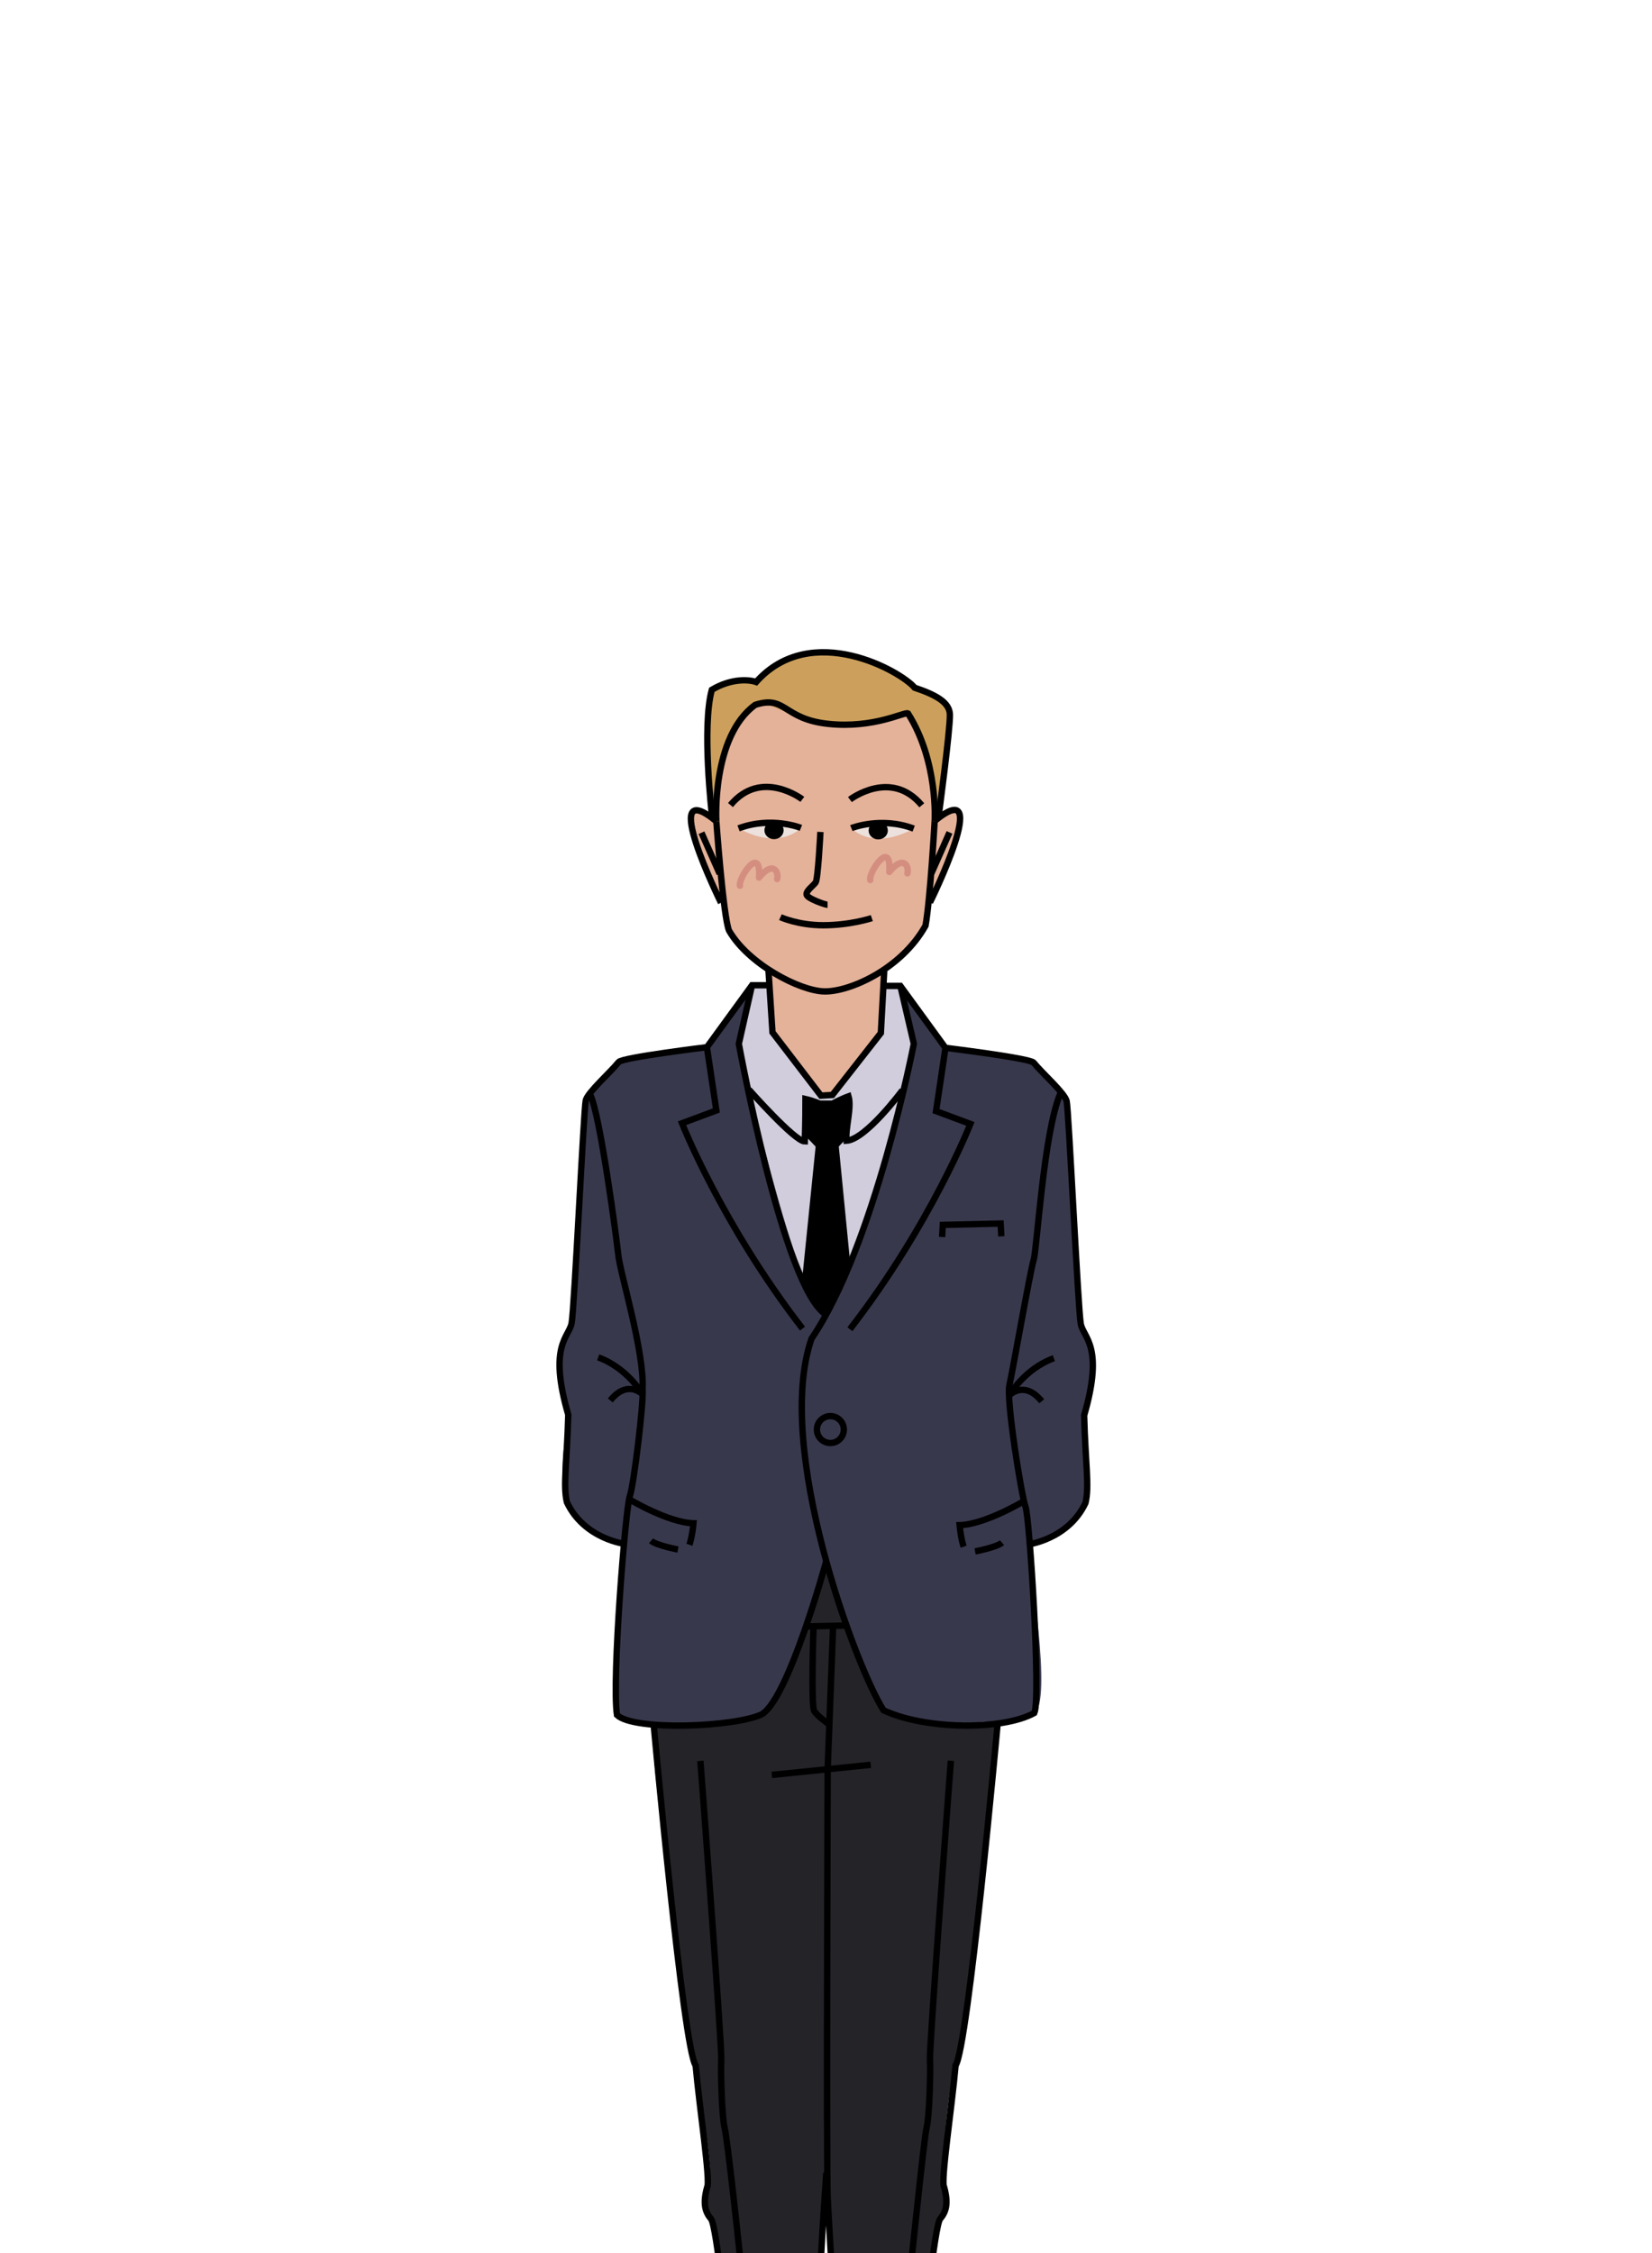 <?xml version="1.0" encoding="UTF-8" standalone="no"?>
<svg
   xmlns:dc="http://purl.org/dc/elements/1.1/"
   xmlns:cc="http://creativecommons.org/ns#"
   xmlns:rdf="http://www.w3.org/1999/02/22-rdf-syntax-ns#"
   xmlns:svg="http://www.w3.org/2000/svg"
   xmlns="http://www.w3.org/2000/svg"
   xmlns:sodipodi="http://sodipodi.sourceforge.net/DTD/sodipodi-0.dtd"
   xmlns:inkscape="http://www.inkscape.org/namespaces/inkscape"
   width="440"
   height="600"
   viewBox="0 0 116.417 158.75"
   version="1.1"
   id="svg898"
   sodipodi:docname="pdg.svg"
   inkscape:version="1.0.1 (3bc2e813f5, 2020-09-07)">
  <defs
     id="defs892" />
  <sodipodi:namedview
     id="base"
     pagecolor="#ffffff"
     bordercolor="#666666"
     borderopacity="1.0"
     inkscape:pageopacity="0.0"
     inkscape:pageshadow="2"
     inkscape:zoom="0.30321301"
     inkscape:cx="-772.01019"
     inkscape:cy="281.22788"
     inkscape:document-units="mm"
     inkscape:current-layer="layer2"
     inkscape:document-rotation="0"
     showgrid="false"
     units="px"
     inkscape:window-width="1920"
     inkscape:window-height="1137"
     inkscape:window-x="-8"
     inkscape:window-y="-8"
     inkscape:window-maximized="1" />
  <g
     inkscape:groupmode="layer"
     id="layer2"
     inkscape:label="Calque 2"
     style="opacity:1">
    <g
       id="g2789"
       inkscape:export-xdpi="300"
       inkscape:export-ydpi="300"
       style="display:inline;opacity:1"
       transform="matrix(0.056,0,0,0.056,-592.623,27.392)">
      <path
         style="display:inline;fill:#d1cddc;fill-opacity:1;stroke:none;stroke-width:1px;stroke-linecap:butt;stroke-linejoin:miter;stroke-opacity:1"
         d="m 11715.576,751.335 -186.687,-0.834 -16.605,73.68 c 0,0 65.58,337.65 109.269,340.515 36.506,-21.077 110.964,-340.515 110.964,-340.515 z"
         id="path1991"
         sodipodi:nodetypes="cccccc" />
      <path
         style="display:inline;fill:#e4b199;fill-opacity:1;stroke:none;stroke-width:1px;stroke-linecap:butt;stroke-linejoin:miter;stroke-opacity:1"
         d="m 11725.167,408.488 c 0,0 -54.861,35.779 -177.102,-11.579 -54.406,-11.446 -63.569,108.759 -64.074,147.339 -74.129,-53.441 -5.126,91.544 5.862,102.448 10.106,34.976 34.194,69.927 59.701,84.309 -0.336,19.495 2.214,65.758 5.082,78.776 2.868,13.018 60.988,79.623 60.988,79.623 l 14.4,-0.847 60.988,-77.929 4.235,-77.929 c 0,0 56.618,-45.028 57.599,-86.399 28.913,-46.16 63.416,-145.17 5.862,-102.448 3.099,-42.671 -25.49,-144.261 -33.541,-135.364"
         id="path1970"
         sodipodi:nodetypes="cccccsccccccc" />
      <path
         style="display:inline;fill:#cca05c;fill-opacity:1;stroke:none;stroke-width:1px;stroke-linecap:butt;stroke-linejoin:miter;stroke-opacity:1"
         d="m 11763.495,539.66 c 0,0 -23.094,-128.896 -38.328,-131.171 -75.088,35.233 -151.426,-0.133 -177.102,-11.579 -32.859,-20.225 -71.363,116.581 -69.668,139.157 1.695,22.576 -17.816,-146.442 -0.08,-157.301 17.736,-10.859 44.34,-11.151 55.778,-9.808 33.784,-65.694 174.384,-25.275 199.452,7.187 72.952,-0.258 34.031,127.773 29.948,163.515"
         id="path1972"
         sodipodi:nodetypes="ccccsccc" />
      <path
         style="display:inline;fill:#ece1dc;fill-opacity:1;stroke:none;stroke-width:1px;stroke-linecap:butt;stroke-linejoin:miter;stroke-opacity:1"
         d="m 11653.891,552.837 c 0,0 25.692,29.223 78.463,0.599 -37.519,-14.516 -78.463,-0.599 -78.463,-0.599"
         id="path1974"
         sodipodi:nodetypes="ccc" />
      <path
         style="display:inline;fill:#ece1dc;fill-opacity:1;stroke:none;stroke-width:1px;stroke-linecap:butt;stroke-linejoin:miter;stroke-opacity:1"
         d="m 11590.421,552.528 c 0,0 -25.692,29.223 -78.463,0.599 37.519,-14.516 78.463,-0.599 78.463,-0.599"
         id="path1974-0"
         sodipodi:nodetypes="ccc" />
      <path
         style="display:inline;fill:#000000;fill-opacity:1;stroke:none;stroke-width:1px;stroke-linecap:butt;stroke-linejoin:miter;stroke-opacity:1"
         d="m 11596.141,893.64 17.789,5.929 h 16.094 l 20.329,-9.318 -2.025,46.489 -14.4,15.247 15.247,155.858 -27.622,56.852 -26.258,-37.27 17.788,-175.34 -17.788,-18.635 z"
         id="path1993" />
      <path
         style="display:inline;fill:#38384d;fill-opacity:1;stroke:none;stroke-width:1px;stroke-linecap:butt;stroke-linejoin:miter;stroke-opacity:1"
         d="m 11528.889,750.501 -56.753,77.929 -110.955,15.918 -43.893,49.48 -15.962,284.109 c 0,0 -29.71,58.375 -3.682,112.984 -6.693,52.215 -30.469,146.162 71.999,162.634 -6.068,42.01 -23.265,198.328 -10.676,215.138 12.589,16.81 155.323,12.62 182.117,-0.847 26.794,-13.467 80.772,-174.072 81.316,-193.128 16.505,57.558 57.265,177.277 72,188.046 54.888,24.489 166.824,15.959 189.739,3.388 22.915,-12.571 -5.636,-190.69 -9.317,-211.763 51.385,-10.698 91.016,-31.259 71.999,-162.634 24.409,-72.87 -4.287,-109.704 -5.168,-120.54 -7.876,-96.872 -17.042,-278.984 -17.042,-278.984 l -40.701,-44.691 -111.581,-18.276 -56.753,-77.929 16.941,72.846 c 0,0 -86.818,345.63 -110.964,340.515 -33.723,-4.317 -109.269,-340.515 -109.269,-340.515 z"
         id="path1995"
         sodipodi:nodetypes="cccccccssccsccscccccccc" />
      <path
         style="display:inline;fill:#232328;fill-opacity:1;stroke:none;stroke-width:1px;stroke-linecap:butt;stroke-linejoin:miter;stroke-opacity:1"
         d="m 11620.909,1480.759 c 0,0 -55.817,178.356 -79.825,187.087 -24.008,8.73 -124.051,19.698 -135.822,14.214 -11.771,-5.484 46.085,418.936 52.709,427.655 4.367,24.52 21.445,130.462 17.91,141.897 -3.535,11.436 -5.388,34.216 1.256,50.967 6.644,16.751 17.859,156.994 21.563,165.312 3.704,8.318 105.429,20.184 115.23,8.89 9.801,-11.294 -0.921,-168.173 5.851,-187.36 6.772,-19.187 13.717,176.643 11.937,185.666 -1.78,9.022 99.475,16.271 112.615,-7.386 13.14,-23.657 14.185,-150.087 21.563,-165.312 7.378,-15.225 8.507,-38.926 3.992,-47.955 -4.514,-9.029 8.34,-136.325 15.174,-144.909 6.834,-8.584 60.775,-410.511 52.709,-427.655 -23.302,0.35 -129.698,-1.317 -143.371,-19.106 -13.673,-17.789 -73.491,-182.004 -73.491,-182.004 z"
         id="path1997"
         sodipodi:nodetypes="csscsssssssssscsc" />
      <path
         style="fill:none;stroke:#000000;stroke-width:8;stroke-linecap:butt;stroke-linejoin:miter;stroke-miterlimit:4;stroke-dasharray:none;stroke-opacity:1"
         d="m 11483.991,544.248 c 0,0 8.781,120.654 15.968,137.424 24.129,42.182 89.005,76.039 119.997,76.606 31.871,0.583 96.716,-28.023 127.269,-82.741 5.99,-33.542 11.483,-131.685 11.483,-131.685"
         id="path2222"
         sodipodi:nodetypes="ccscc" />
      <path
         style="fill:none;stroke:#000000;stroke-width:8;stroke-linecap:butt;stroke-linejoin:miter;stroke-miterlimit:4;stroke-dasharray:none;stroke-opacity:1"
         d="m 11752.846,646.301 c 0,0 81.182,-164.238 5.862,-102.448"
         id="path2224"
         sodipodi:nodetypes="cc" />
      <path
         style="fill:none;stroke:#000000;stroke-width:8;stroke-linecap:butt;stroke-linejoin:miter;stroke-miterlimit:4;stroke-dasharray:none;stroke-opacity:1"
         d="m 11754.541,609.877 22.87,-51.67"
         id="path2226" />
      <path
         style="display:inline;opacity:1;fill:none;stroke:#000000;stroke-width:8;stroke-linecap:butt;stroke-linejoin:miter;stroke-miterlimit:4;stroke-dasharray:none;stroke-opacity:1"
         d="m 11489.853,646.696 c 0,0 -81.182,-164.238 -5.862,-102.448"
         id="path2224-9"
         sodipodi:nodetypes="cc" />
      <path
         style="display:inline;opacity:1;fill:none;stroke:#000000;stroke-width:8;stroke-linecap:butt;stroke-linejoin:miter;stroke-miterlimit:4;stroke-dasharray:none;stroke-opacity:1"
         d="m 11488.158,610.273 -22.87,-51.67"
         id="path2226-8" />
      <path
         style="fill:none;stroke:#000000;stroke-width:8;stroke-linecap:butt;stroke-linejoin:miter;stroke-miterlimit:4;stroke-dasharray:none;stroke-opacity:1"
         d="m 11695.247,732.7 -4.235,77.929 -60.988,77.929 -14.4,0.847 -60.988,-79.623 -5.082,-78.776"
         id="path2246" />
      <path
         style="fill:none;stroke:#000000;stroke-width:8;stroke-linecap:butt;stroke-linejoin:miter;stroke-miterlimit:4;stroke-dasharray:none;stroke-opacity:1"
         d="m 11695.247,751.335 h 20.329 l 56.753,77.929 c 0,0 106.368,12.98 110.963,18.635 11.012,13.553 38.965,38.117 41.506,48.282 2.541,10.165 14.4,262.586 17.788,280.374 3.388,17.788 29.647,27.953 4.235,115.199 1.695,61.835 6.777,88.94 1.694,110.117 -22.023,46.588 -73.693,52.517 -73.693,52.517"
         id="path2251"
         sodipodi:nodetypes="cccsssccc" />
      <path
         style="fill:none;stroke:#000000;stroke-width:8;stroke-linecap:butt;stroke-linejoin:miter;stroke-miterlimit:4;stroke-dasharray:none;stroke-opacity:1"
         d="m 11772.329,829.264 -11.859,79.623 43.2,16.094 c 0,0 -49.977,127.058 -151.623,258.351"
         id="path2253" />
      <path
         style="display:inline;opacity:1;fill:none;stroke:#000000;stroke-width:8;stroke-linecap:butt;stroke-linejoin:miter;stroke-miterlimit:4;stroke-dasharray:none;stroke-opacity:1"
         d="m 11549.218,750.501 h -20.329 l -56.753,77.929 c 0,0 -106.368,12.98 -110.963,18.635 -11.012,13.553 -38.965,38.117 -41.506,48.282 -2.541,10.165 -14.4,262.586 -17.788,280.374 -3.388,17.788 -29.647,27.953 -4.235,115.199 -1.695,61.835 -6.777,88.94 -1.694,110.117 22.023,46.588 73.693,52.517 73.693,52.517"
         id="path2251-4"
         sodipodi:nodetypes="cccsssccc" />
      <path
         style="display:inline;opacity:1;fill:none;stroke:#000000;stroke-width:8;stroke-linecap:butt;stroke-linejoin:miter;stroke-miterlimit:4;stroke-dasharray:none;stroke-opacity:1"
         d="m 11472.136,828.43 11.859,79.623 -43.2,16.094 c 0,0 49.977,127.058 151.623,258.351"
         id="path2253-7" />
      <path
         style="fill:none;stroke:#000000;stroke-width:8;stroke-linecap:butt;stroke-linejoin:miter;stroke-miterlimit:4;stroke-dasharray:none;stroke-opacity:1"
         d="m 11768.093,1067.285 0.847,-15.247 72.847,-1.694 0.847,16.094"
         id="path2276" />
      <path
         style="fill:none;stroke:#000000;stroke-width:8;stroke-linecap:butt;stroke-linejoin:miter;stroke-miterlimit:4;stroke-dasharray:none;stroke-opacity:1"
         d="m 11715.576,751.335 16.941,72.846 c 0,0 -49.128,254.116 -128.752,371.009 -47.435,137.222 55.906,413.361 90.635,467.573 52.517,24.564 149.928,25.412 189.739,3.388 8.471,-18.635 -5.929,-245.645 -11.011,-259.198 -5.083,-13.553 -24.565,-134.681 -20.329,-153.316 4.235,-18.635 26.258,-143.999 30.493,-157.552 4.236,-13.553 12.706,-161.787 33.882,-210.069"
         id="path2278"
         sodipodi:nodetypes="cccccsssc" />
      <path
         style="fill:none;stroke:#000000;stroke-width:8;stroke-linecap:butt;stroke-linejoin:miter;stroke-miterlimit:4;stroke-dasharray:none;stroke-opacity:1"
         d="m 11622.4,1474.717 c 0,0 -47.434,173.646 -81.316,193.128 -33.883,16.094 -160.94,21.176 -182.117,0.847 -6.776,-44.894 11.012,-261.739 16.094,-275.292 5.083,-13.553 17.788,-119.434 16.094,-134.681 2.541,-46.588 -27.953,-144.846 -30.494,-168.563 -2.077,-19.39 -22.87,-177.881 -35.576,-202.445"
         id="path2280"
         sodipodi:nodetypes="cccscsc" />
      <circle
         style="fill:none;fill-opacity:1;stroke:#000000;stroke-width:8;stroke-linecap:round;stroke-linejoin:bevel;stroke-miterlimit:4;stroke-dasharray:none;stroke-opacity:1"
         id="path2282"
         cx="11627.482"
         cy="1309.542"
         r="16.941" />
      <path
         style="fill:none;stroke:#000000;stroke-width:8;stroke-linecap:butt;stroke-linejoin:miter;stroke-miterlimit:4;stroke-dasharray:none;stroke-opacity:1"
         d="m 11528.889,750.501 -16.605,73.68 c 0,0 55.905,305.786 109.269,340.515"
         id="path2284" />
      <path
         style="fill:none;stroke:#000000;stroke-width:8;stroke-linecap:butt;stroke-linejoin:miter;stroke-miterlimit:4;stroke-dasharray:none;stroke-opacity:1"
         d="m 11871.434,1399.33 c 0,0 -49.13,29.647 -81.317,30.494 1.694,17.788 5.082,27.106 5.082,27.106"
         id="path2286"
         sodipodi:nodetypes="ccc" />
      <path
         style="fill:none;stroke:#000000;stroke-width:8;stroke-linecap:butt;stroke-linejoin:miter;stroke-miterlimit:4;stroke-dasharray:none;stroke-opacity:1"
         d="m 11809.599,1462.859 c 0,0 27.106,-5.082 33.882,-11.012"
         id="path2288" />
      <path
         style="display:inline;opacity:1;fill:none;stroke:#000000;stroke-width:8;stroke-linecap:butt;stroke-linejoin:miter;stroke-miterlimit:4;stroke-dasharray:none;stroke-opacity:1"
         d="m 11373.9,1396.959 c 0,0 49.13,29.647 81.317,30.494 -1.694,17.788 -5.082,27.106 -5.082,27.106"
         id="path2286-0"
         sodipodi:nodetypes="ccc" />
      <path
         style="display:inline;opacity:1;fill:none;stroke:#000000;stroke-width:8;stroke-linecap:butt;stroke-linejoin:miter;stroke-miterlimit:4;stroke-dasharray:none;stroke-opacity:1"
         d="m 11435.735,1460.488 c 0,0 -27.106,-5.082 -33.882,-11.012"
         id="path2288-0" />
      <path
         style="fill:none;stroke:#000000;stroke-width:8;stroke-linecap:butt;stroke-linejoin:miter;stroke-miterlimit:4;stroke-dasharray:none;stroke-opacity:1"
         d="m 11852.799,1266.343 c 0,0 18.635,-19.482 40.658,7.623"
         id="path2308" />
      <path
         style="fill:none;stroke:#000000;stroke-width:8;stroke-linecap:butt;stroke-linejoin:miter;stroke-miterlimit:4;stroke-dasharray:none;stroke-opacity:1"
         d="m 11852.799,1266.343 c 0,0 18.635,-33.035 55.905,-46.588"
         id="path2310" />
      <path
         style="display:inline;opacity:1;fill:none;stroke:#000000;stroke-width:8;stroke-linecap:butt;stroke-linejoin:miter;stroke-miterlimit:4;stroke-dasharray:none;stroke-opacity:1"
         d="m 11391.179,1265.267 c 0,0 -18.635,-19.482 -40.658,7.623"
         id="path2308-9" />
      <path
         style="display:inline;opacity:1;fill:none;stroke:#000000;stroke-width:8;stroke-linecap:butt;stroke-linejoin:miter;stroke-miterlimit:4;stroke-dasharray:none;stroke-opacity:1"
         d="m 11391.179,1265.267 c 0,0 -18.635,-33.035 -55.905,-46.588"
         id="path2310-0" />
      <path
         style="fill:none;stroke:#000000;stroke-width:8;stroke-linecap:butt;stroke-linejoin:miter;stroke-miterlimit:4;stroke-dasharray:none;stroke-opacity:1"
         d="m 11524.989,881.781 c 0,0 57.6,65.223 70.306,65.223 0.847,-27.106 0.847,-40.658 0.846,-53.364 11.013,2.541 17.789,5.929 17.789,5.929 h 16.094 c 0,0 11.012,-5.929 20.329,-9.318 4.236,14.4 -4.235,40.658 -2.541,55.905 24.564,-1.694 70.305,-63.529 70.305,-63.529"
         id="path2330"
         sodipodi:nodetypes="cccccccc" />
      <path
         style="fill:none;stroke:#000000;stroke-width:8;stroke-linecap:butt;stroke-linejoin:miter;stroke-miterlimit:4;stroke-dasharray:none;stroke-opacity:1"
         d="m 11595.295,933.451 17.788,18.635 -17.788,175.34"
         id="path2332"
         sodipodi:nodetypes="ccc" />
      <path
         style="display:inline;opacity:1;fill:none;stroke:#000000;stroke-width:8;stroke-linecap:butt;stroke-linejoin:miter;stroke-miterlimit:4;stroke-dasharray:none;stroke-opacity:1"
         d="m 11648.328,936.74 -14.4,15.247 15.247,155.858"
         id="path2332-4"
         sodipodi:nodetypes="ccc" />
      <path
         style="fill:none;stroke:#000000;stroke-width:8;stroke-linecap:butt;stroke-linejoin:miter;stroke-miterlimit:4;stroke-dasharray:none;stroke-opacity:1"
         d="m 11595.792,1557.286 52.708,-1.198"
         id="path2349" />
      <path
         style="fill:none;stroke:#000000;stroke-width:8;stroke-linecap:butt;stroke-linejoin:miter;stroke-miterlimit:4;stroke-dasharray:none;stroke-opacity:1"
         d="m 11837.771,1681.869 c 0,0 -37.136,406.092 -52.709,427.655 -4.561,52.056 -19.166,147.343 -14.375,153.333 5.639,20.389 2.396,31 -4.791,39.531 -7.188,5.989 -22.761,160.52 -21.563,165.312"
         id="path2351"
         sodipodi:nodetypes="ccccc" />
      <path
         style="fill:none;stroke:#000000;stroke-width:8;stroke-linecap:butt;stroke-linejoin:miter;stroke-miterlimit:4;stroke-dasharray:none;stroke-opacity:1"
         d="m 11779.105,1726.292 c 0,0 -27.106,357.456 -26.259,375.244 0.847,17.788 -0.847,73.694 -4.235,86.399 -3.388,12.706 -18.634,167.716 -25.411,222.775"
         id="path2353"
         sodipodi:nodetypes="cssc" />
      <path
         style="fill:none;stroke:#000000;stroke-width:8;stroke-linecap:butt;stroke-linejoin:miter;stroke-miterlimit:4;stroke-dasharray:none;stroke-opacity:1"
         d="m 11553.789,1744.08 124.517,-12.706"
         id="path2355" />
      <path
         style="fill:none;stroke:#000000;stroke-width:8;stroke-linecap:butt;stroke-linejoin:miter;stroke-miterlimit:4;stroke-dasharray:none;stroke-opacity:1"
         d="m 11624.095,1736.457 c 0,0 -1.695,498.067 0,538.725 1.694,40.658 11.858,182.963 7.623,199.904"
         id="path2357" />
      <path
         style="fill:none;stroke:#000000;stroke-width:8;stroke-linecap:butt;stroke-linejoin:miter;stroke-miterlimit:4;stroke-dasharray:none;stroke-opacity:1"
         d="m 11622.401,2244.688 c 0,0 -15.248,208.375 -8.471,232.092"
         id="path2359"
         sodipodi:nodetypes="cc" />
      <path
         style="display:inline;opacity:1;fill:none;stroke:#000000;stroke-width:8;stroke-linecap:butt;stroke-linejoin:miter;stroke-miterlimit:4;stroke-dasharray:none;stroke-opacity:1"
         d="m 11405.262,1682.059 c 0,0 37.136,406.092 52.709,427.655 4.561,52.056 19.166,147.343 14.375,153.333 -5.639,20.389 -2.396,31 4.791,39.531 7.188,5.989 22.761,160.52 21.563,165.312"
         id="path2351-2"
         sodipodi:nodetypes="ccccc" />
      <path
         style="display:inline;opacity:1;fill:none;stroke:#000000;stroke-width:8;stroke-linecap:butt;stroke-linejoin:miter;stroke-miterlimit:4;stroke-dasharray:none;stroke-opacity:1"
         d="m 11463.928,1726.482 c 0,0 27.106,357.456 26.259,375.244 -0.847,17.788 0.847,73.694 4.235,86.399 3.388,12.706 19.482,158.399 25.411,222.775"
         id="path2353-4"
         sodipodi:nodetypes="cssc" />
      <path
         style="fill:none;stroke:#000000;stroke-width:8;stroke-linecap:butt;stroke-linejoin:miter;stroke-miterlimit:4;stroke-dasharray:none;stroke-opacity:1"
         d="m 11630.871,1558.576 -6.776,177.881"
         id="path2379" />
      <path
         style="fill:none;stroke:#000000;stroke-width:8;stroke-linecap:butt;stroke-linejoin:miter;stroke-miterlimit:4;stroke-dasharray:none;stroke-opacity:1"
         d="m 11606.306,1557.729 c 0,0 -3.388,99.105 0.847,105.882 4.236,6.776 17.789,16.094 17.789,16.094"
         id="path2381" />
      <path
         style="fill:none;stroke:#000000;stroke-width:8;stroke-linecap:butt;stroke-linejoin:miter;stroke-miterlimit:4;stroke-dasharray:none;stroke-opacity:1"
         d="m 11564.646,664.841 c 0,0 22.139,10.182 53.907,10.182 34.14,0 61.093,-8.984 61.093,-8.984"
         id="path2383"
         sodipodi:nodetypes="csc" />
      <path
         style="fill:none;stroke:#000000;stroke-width:8;stroke-linecap:butt;stroke-linejoin:miter;stroke-miterlimit:4;stroke-dasharray:none;stroke-opacity:1"
         d="m 11614.959,557.628 c 0,0 -2.995,59.297 -5.99,63.489 -2.995,4.193 -12.578,10.781 -11.38,15.573 1.198,4.792 23.359,12.578 26.354,12.578"
         id="path2387"
         sodipodi:nodetypes="cssc" />
      <path
         style="fill:none;stroke:#000000;stroke-width:8;stroke-linecap:butt;stroke-linejoin:miter;stroke-miterlimit:4;stroke-dasharray:none;stroke-opacity:1"
         d="m 11653.891,552.837 c 0,0 37.135,-14.974 78.463,0.599"
         id="path2389" />
      <ellipse
         style="fill:#000000;fill-opacity:1;stroke:#000000;stroke-width:8;stroke-linecap:round;stroke-linejoin:bevel;stroke-miterlimit:4;stroke-dasharray:none;stroke-opacity:1"
         id="path2391"
         cx="11687.732"
         cy="555.831"
         rx="8.086"
         ry="7.187" />
      <path
         style="fill:none;stroke:#000000;stroke-width:8;stroke-linecap:butt;stroke-linejoin:miter;stroke-miterlimit:4;stroke-dasharray:none;stroke-opacity:1"
         d="m 11652.094,516.899 c 0,0 51.51,-39.531 90.442,7.187"
         id="path2395" />
      <path
         style="display:inline;opacity:1;fill:none;stroke:#000000;stroke-width:8;stroke-linecap:butt;stroke-linejoin:miter;stroke-miterlimit:4;stroke-dasharray:none;stroke-opacity:1"
         d="m 11590.421,552.528 c 0,0 -37.135,-14.974 -78.463,0.599"
         id="path2389-7" />
      <ellipse
         style="display:inline;opacity:1;fill:#000000;fill-opacity:1;stroke:#000000;stroke-width:8;stroke-linecap:round;stroke-linejoin:bevel;stroke-miterlimit:4;stroke-dasharray:none;stroke-opacity:1"
         id="path2391-4"
         cx="-11556.579"
         cy="555.523"
         rx="8.086"
         ry="7.187"
         transform="scale(-1,1)" />
      <path
         style="display:inline;opacity:1;fill:none;stroke:#000000;stroke-width:8;stroke-linecap:butt;stroke-linejoin:miter;stroke-miterlimit:4;stroke-dasharray:none;stroke-opacity:1"
         d="m 11592.218,516.591 c 0,0 -51.51,-39.531 -90.442,7.187"
         id="path2395-0" />
      <path
         style="fill:none;stroke:#d48e80;stroke-width:8;stroke-linecap:round;stroke-linejoin:round;stroke-miterlimit:4;stroke-dasharray:none;stroke-opacity:1"
         d="m 11513.735,625.31 c -2.396,-9.583 26.953,-53.307 23.958,-10.182 18.568,-22.76 25.157,-5.99 22.761,1.797"
         id="path2418"
         sodipodi:nodetypes="ccc" />
      <path
         style="display:inline;opacity:1;fill:none;stroke:#d48e80;stroke-width:8;stroke-linecap:round;stroke-linejoin:round;stroke-miterlimit:4;stroke-dasharray:none;stroke-opacity:1"
         d="m 11677.691,618.143 c -2.396,-9.583 26.953,-53.307 23.958,-10.182 18.568,-22.76 25.157,-5.99 22.761,1.797"
         id="path2418-8"
         sodipodi:nodetypes="ccc" />
      <path
         style="fill:none;stroke:#000000;stroke-width:8;stroke-linecap:butt;stroke-linejoin:miter;stroke-miterlimit:4;stroke-dasharray:none;stroke-opacity:1"
         d="m 11483.991,544.248 c 0,0 -6.193,-106.411 48.911,-146.541 38.932,-12.578 34.739,17.969 92.239,23.958 57.5,5.99 95.833,-15.573 100.026,-13.177 38.333,60.495 33.541,135.364 33.541,135.364"
         id="path2435"
         sodipodi:nodetypes="ccscc" />
      <path
         style="fill:none;stroke:#000000;stroke-width:8;stroke-linecap:butt;stroke-linejoin:miter;stroke-miterlimit:4;stroke-dasharray:none;stroke-opacity:1"
         d="m 11478.397,536.066 c 0,0 -12.878,-111.106 -0.08,-157.301 24.183,-14.45 46.494,-13.102 55.778,-9.808 69.479,-77.864 182.681,-13.177 199.452,7.187 28.75,9.583 43.724,19.167 44.323,33.542 0.599,18.568 -14.375,129.973 -14.375,129.973"
         id="path2437"
         sodipodi:nodetypes="cccccc" />
    </g>
  </g>
</svg>
